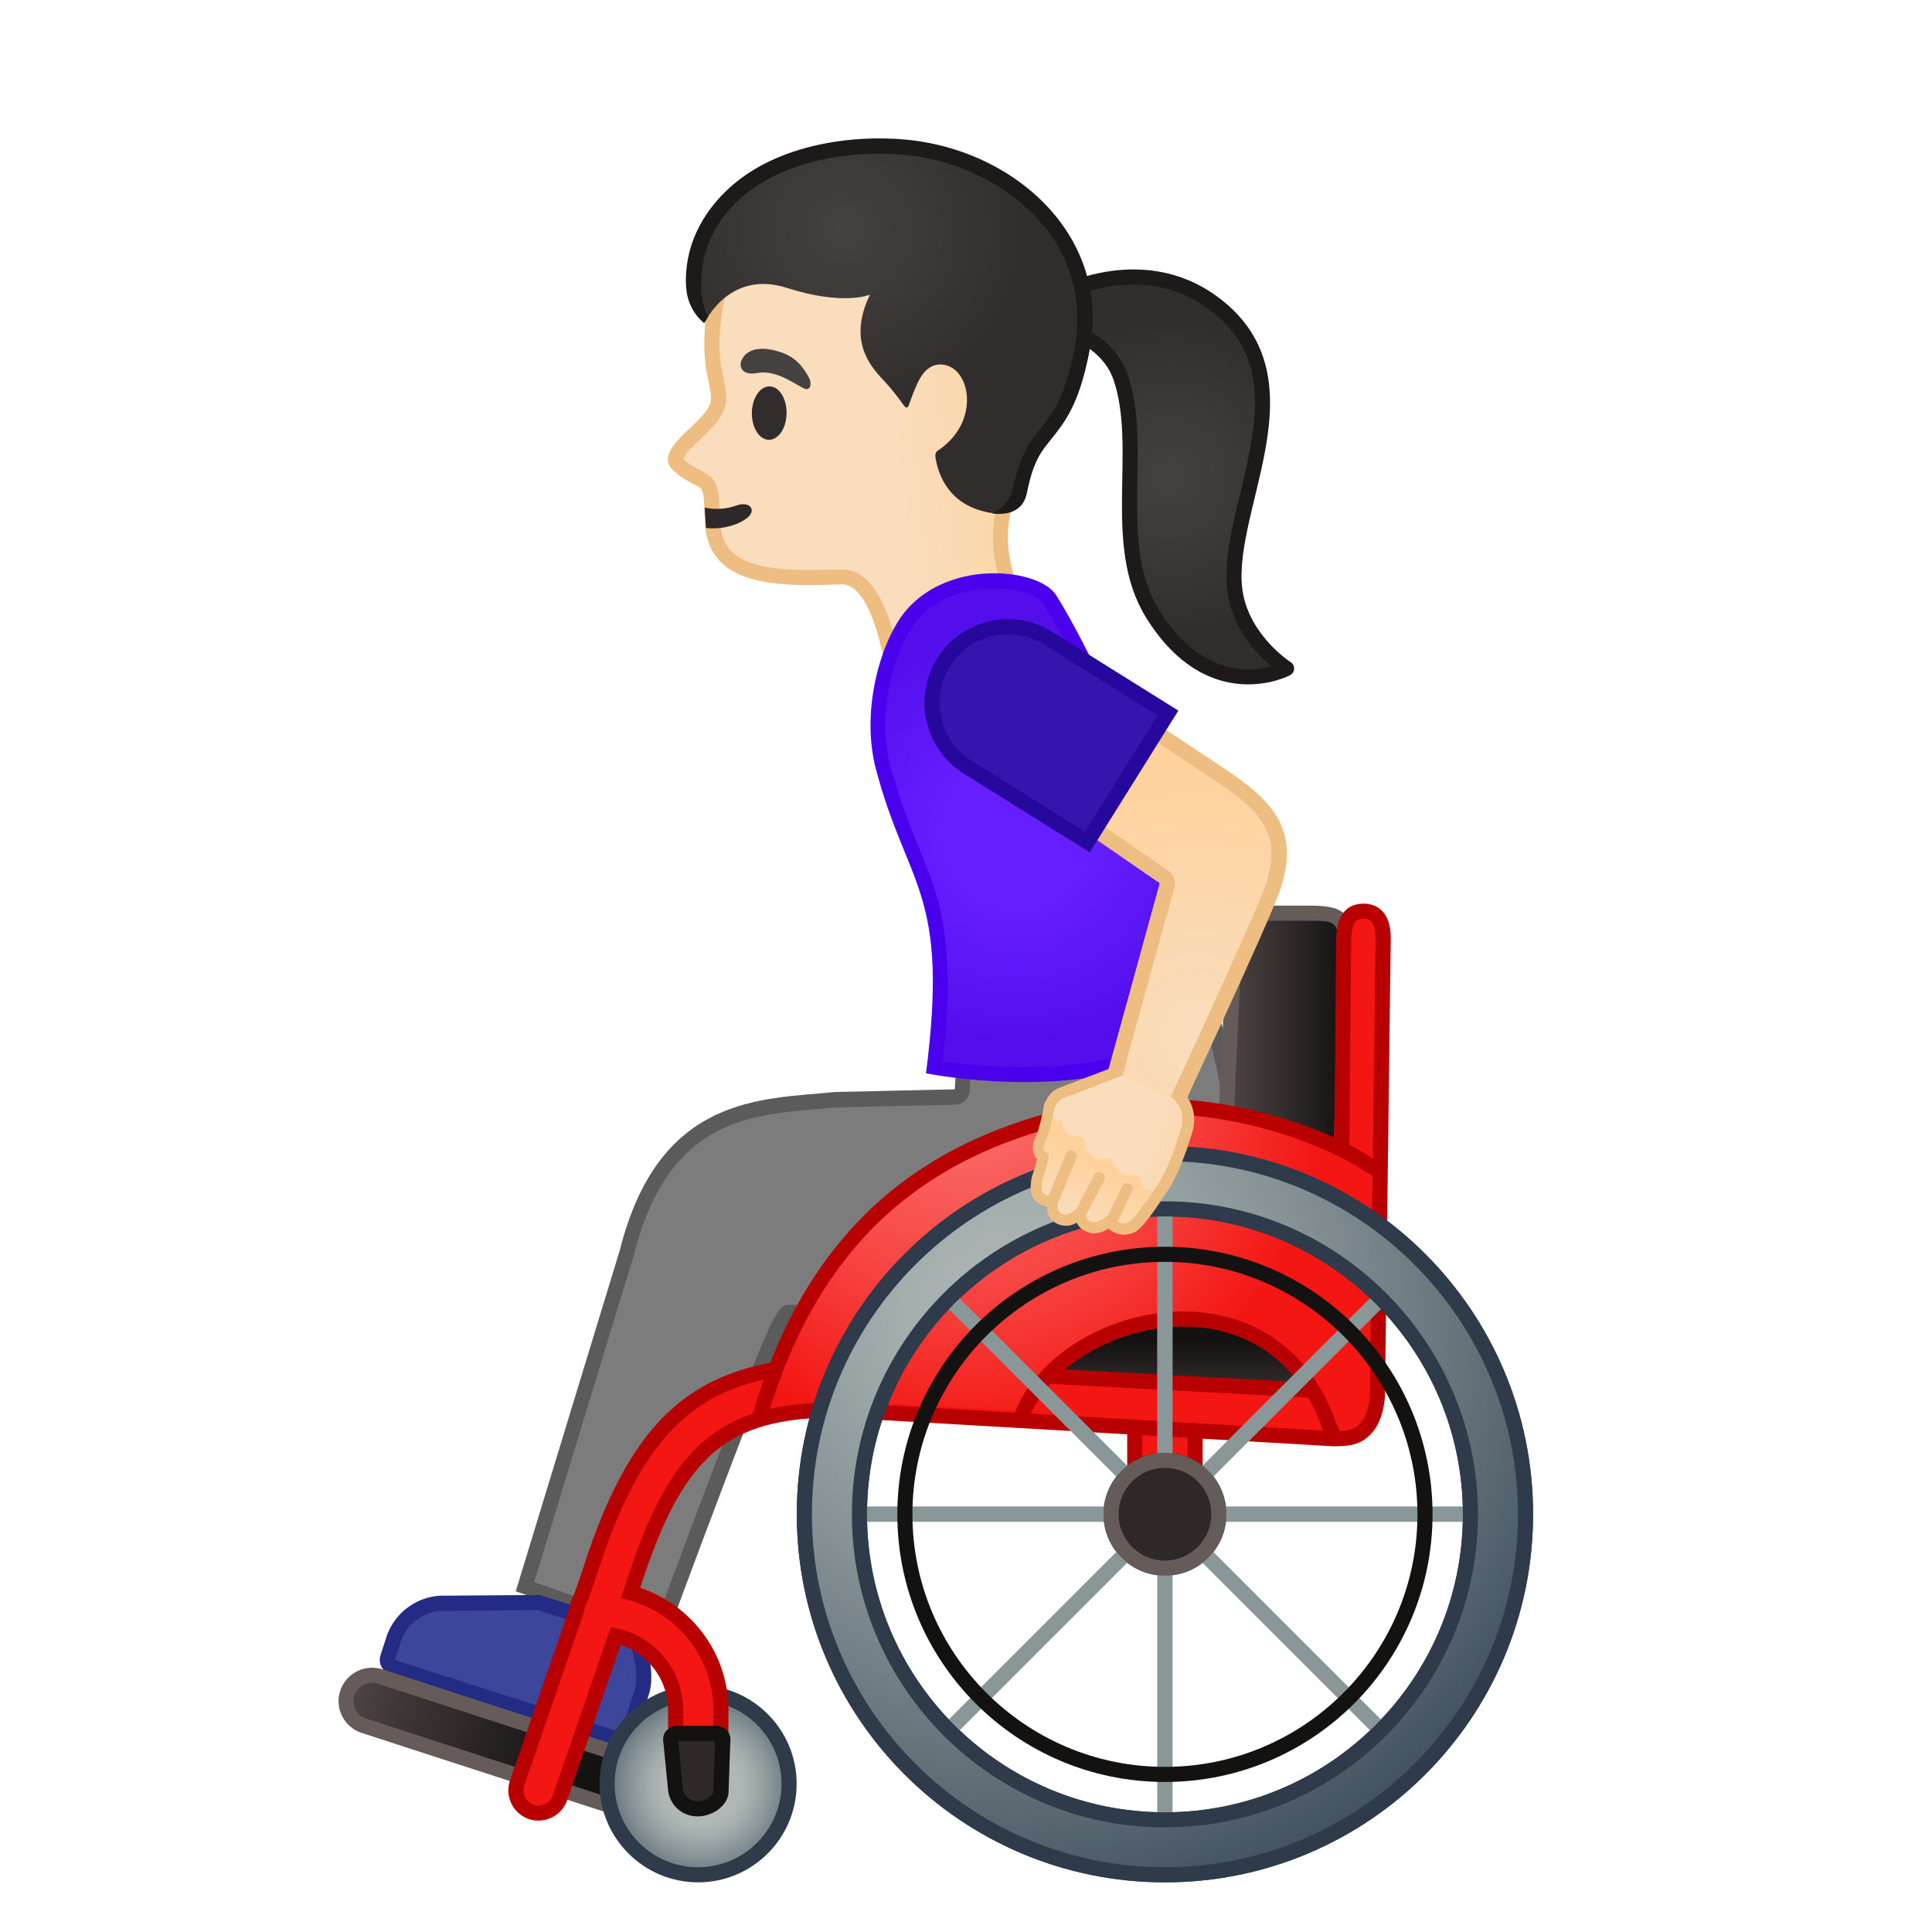 <svg viewBox="0 0 128 128" xmlns="http://www.w3.org/2000/svg" xmlns:xlink="http://www.w3.org/1999/xlink" width="512px" height="512px"><radialGradient id="a" cx="77.506" cy="31.591" r="10.844" gradientUnits="userSpaceOnUse"><stop stop-color="#454140" offset="0"/><stop stop-color="#312D2D" offset="1"/></radialGradient><path d="M69.77 19.71s5.7-3.31 10.66.4c6.91 5.16.36 13.98 1.45 19.4.61 3.03 3.36 4.78 3.36 4.78s-4.99 2.64-8.88-3.63c-2.85-4.59-.51-10.96-2.11-15.65-.96-2.82-4.46-3.52-4.46-3.52l-.02-1.78z" fill="url(#a)"/><path d="M69.77 19.71s5.7-3.31 10.66.4c6.91 5.16.36 13.98 1.45 19.4.61 3.03 3.36 4.78 3.36 4.78s-4.99 2.64-8.88-3.63c-2.85-4.59-.51-10.96-2.11-15.65-.96-2.82-4.46-3.52-4.46-3.52l-.02-1.78z" fill="none" stroke="#1F1A1A" stroke-linejoin="round" stroke-miterlimit="10"/><linearGradient id="b" x1="156.09" x2="181.69" y1="-206.22" y2="-206.22" gradientTransform="rotate(-6.465 2183.263 898.537)" gradientUnits="userSpaceOnUse"><stop stop-color="#F9DDBD" offset=".559"/><stop stop-color="#FFD29C" offset="1"/></linearGradient><path d="M59.14 43.99c-.31-1.79-1.18-5.48-3.1-5.75-.06-.01-.16-.01-.28-.01-.16 0-.38.01-.64.02-.4.02-.91.03-1.49.03-.81 0-1.53-.04-2.21-.11-4.15-.47-4.2-2.65-4.24-4.39-.02-.72-.03-1.34-.37-1.75-.1-.12-.26-.2-.56-.36-.4-.21-1.61-.84-1.49-1.29.13-.53.74-1.1 1.32-1.65.8-.76 1.63-1.54 1.53-2.5 0-.25-.12-.87-.26-1.5l-.03-.14c-.24-1.26-.19-2.98.14-4.61 1.04-5.13 4.24-8.27 9.01-8.83.33-.04.67-.06 1.01-.06 4.24 0 9.11 2.99 11.32 6.94 1.36 2.43.37 10.42-1.8 14.48-1.31 2.45-.48 5.33-.1 6.37l-7.76 5.11z" fill="url(#b)"/><path d="M57.47 11.58c4.01 0 8.79 2.94 10.88 6.69 1.27 2.28.26 10.13-1.8 14.01-1.26 2.37-.68 5.08-.25 6.4l-6.81 4.48c-.43-2.1-1.4-5.13-3.39-5.42-.08-.01-.2-.02-.35-.02-.16 0-.39.01-.66.02-.39.01-.9.03-1.47.03-.79 0-1.49-.04-2.15-.11-3.72-.42-3.76-2.19-3.8-3.91-.02-.78-.03-1.52-.48-2.06-.17-.2-.37-.31-.71-.49-.67-.35-1.08-.62-1.21-.8.15-.38.7-.9 1.15-1.32.84-.79 1.79-1.69 1.69-2.87-.01-.32-.12-.87-.27-1.59l-.03-.13c-.23-1.2-.18-2.85.14-4.41.57-2.84 2.45-7.71 8.58-8.44.3-.04.62-.06.94-.06m0-1c-.36 0-.71.02-1.07.06-5.4.64-8.46 4.37-9.44 9.23-.36 1.76-.38 3.53-.14 4.8.03.15.28 1.26.28 1.6.14 1.33-2.47 2.53-2.84 3.97-.28 1.09 1.98 1.89 2.15 2.09.85 1.02-1.32 5.61 4.94 6.32.8.09 1.58.12 2.26.12.96 0 1.74-.05 2.13-.05.09 0 .16 0 .21.01 2.04.29 2.8 6.11 2.8 6.11l8.75-5.76s-1.58-3.52-.08-6.33c2.12-3.97 3.31-12.24 1.79-14.96-2.18-3.94-7.18-7.21-11.74-7.21z" fill="#EDBD82"/><path d="M49.57 32.09l-2.44.27s.2 1.12.32 1.58c.64 2.49 2.19 5.16 6.53 5.08.39-.01-1.84-5.6-1.84-5.6l-2.57-1.33z" fill="none"/><path d="M46.77 34.98c.87.09 1.86-.07 2.62-.58.83-.56.31-1.25-.63-.9-.57.21-1.36.29-2.07.13l.08 1.35z" fill="#2F2829"/><ellipse transform="rotate(-89.209 50.966 27.363)" cx="50.96" cy="27.36" rx="1.77" ry="1.15" fill="#312D2D"/><radialGradient id="c" cx="51.385" cy="24.439" r="1.889" gradientUnits="userSpaceOnUse"><stop stop-color="#454140" offset=".09"/><stop stop-color="#454140" offset="1"/></radialGradient><path d="M50.19 24.71c-1.15.22-1.34-.55-.91-1.1.32-.41 1.03-.71 2.31-.32 1.21.36 1.64 1.12 1.93 1.59.29.46.21.89-.08.9-.39 0-1.83-1.33-3.25-1.07z" fill="url(#c)"/><radialGradient id="d" cx="115.55" cy="-142.43" r="12.251" gradientTransform="matrix(1.038 .016 -.01 1 -65.556 155.78)" gradientUnits="userSpaceOnUse"><stop stop-color="#454140" offset="0"/><stop stop-color="#312D2D" offset="1"/></radialGradient><path d="M60.21 26.84c.17-.49.5-1.36.74-1.77.78-1.37 1.9-.81 1.91-.81 1.53.62 1.92 3.84-.72 5.59-.06.04-.21.14-.16.47.12.81.65 2.82 2.97 3.5.31.09.58.15.83.18.79.1 1.51-.47 1.67-1.26.97-4.8 3.01-3.28 4.23-9.39 1.55-7.71-5.03-12.94-11.6-13.59-5.92-.58-13.99 1.64-14.11 9.28-.02 1.4.78 2.23.78 2.23s1.61-3.4 5.37-2.2c3.78 1.21 5.52.45 5.52.45-1.45 3-.06 4.66.9 5.68.55.58 1.05 1.25 1.33 1.64.14.21.27.21.34 0z" fill="url(#d)"/><path d="M70.28 14.75c-2.24-3.03-6.04-5.08-10.16-5.49-3.58-.36-8.54.28-11.72 3.12-1.91 1.71-3.11 4.02-2.94 6.66.1 1.59 1.2 2.37 1.2 2.37l.25-.44s-.41-.55-.45-1.91c-.07-2.43.91-4.41 2.6-5.92 2.94-2.62 7.58-3.2 10.95-2.87 3.78.37 7.41 2.32 9.45 5.09 1.69 2.28 2.28 5.02 1.7 7.91-.62 3.12-1.45 4.15-2.25 5.15-.74.92-1.31 1.7-1.86 4.07-.28 1.2-1.38 1.52-1.3 1.53 1.32.15 2.08-.36 2.28-1.34.43-2.14.93-2.74 1.66-3.64.83-1.04 1.78-2.22 2.45-5.57.66-3.19.01-6.2-1.86-8.72z" fill="#1F1A1A"/><path d="M34.78 105.13L41.53 83c2.32-9.17 8.04-9.65 12.63-10.03.41-.03.82-.07 1.21-.11l7.9-.18c.26-.01.48-.21.49-.47l.11-2.17 16.2-3.45c.67 2.26 3.58 12.85.59 17.62-.81 1.29-1.97 2.03-3.54 2.24-3.66.5-8.46.75-14.26.75-4.8 0-8.83-.17-10.34-.25h-.1c-.44 0-.86.02-8.69 21.3l-8.95-3.12z" fill="#7C7C7C"/><path d="M79.71 67.17c.83 2.91 3.24 12.43.51 16.77-.73 1.16-1.77 1.82-3.18 2.01-3.64.49-8.42.74-14.2.74-4.83 0-8.83-.18-10.33-.25h-.11c-.89 0-1.01 0-5.32 11.36-1.52 4-3.02 8.04-3.67 9.81l-8.02-2.79 6.62-21.72c2.22-8.8 7.52-9.24 12.18-9.63.4-.03.8-.07 1.18-.1l7.9-.18c.52-.01.95-.43.98-.95l.09-1.79 15.37-3.28m.7-1.17l-17.02 3.62-.13 2.55-7.93.18c-4.87.48-11.67.17-14.27 10.49l-6.89 22.59 9.85 3.43s7.89-21.43 8.4-21.43c.27.01 4.81.26 10.44.26 4.62 0 9.99-.16 14.33-.75C86.78 85.64 80.41 66 80.41 66z" fill="#5B5B5B"/><radialGradient id="e" cx="66.975" cy="55.088" r="13.789" gradientTransform="rotate(-18.158 67.42 53.944)" gradientUnits="userSpaceOnUse"><stop stop-color="#651FFF" offset=".364"/><stop stop-color="#5914F2" offset=".812"/><stop stop-color="#530EEB" offset="1"/></radialGradient><path d="M67.88 71.21c-2.73 0-5.03-.33-5.97-.49 1.01-8.28-.05-10.88-1.51-14.45-.59-1.46-1.27-3.11-1.88-5.4-1.03-3.88.41-8.33 1.85-10.06 1.75-2.11 4.43-2.33 5.5-2.33 1.9 0 3.27.61 3.65 1.21 3.8 6.03 10.92 23.74 11.79 25.93-2.64 4.61-8.74 5.59-13.43 5.59z" fill="url(#e)"/><path d="M65.88 38.98c1.78 0 2.98.58 3.22.98 3.66 5.82 10.47 22.65 11.66 25.62-2.6 4.23-8.41 5.13-12.89 5.13-2.31 0-4.31-.24-5.42-.41.92-8.04-.19-10.78-1.6-14.22-.59-1.44-1.26-3.08-1.86-5.34-.99-3.71.38-7.97 1.75-9.61 1.64-1.94 4.14-2.15 5.14-2.15m0-1c-2.05 0-4.38.7-5.89 2.51-1.58 1.89-3.01 6.5-1.95 10.5 2.1 7.89 4.86 8.04 3.31 20.12 0 0 2.87.58 6.53.58 4.93 0 11.3-1.06 14-6.05 0 0-7.82-19.72-11.92-26.23-.54-.83-2.19-1.43-4.08-1.43z" fill="#4A00ED"/><path d="M41.05 115.23c-.07 0-.13-.01-.2-.03l-14.84-4.75a.504.504 0 0 1-.32-.63l.39-1.2a3.495 3.495 0 0 1 3.1-2.4l6.51-.05 6.34 2.04c.24.63.92 2.57.49 3.91l-.85 2.67c-.09.26-.34.44-.62.44z" fill="#3C469A"/><path d="M35.61 106.67l6.04 1.94c.3.83.71 2.37.39 3.35l-.85 2.67c-.02.06-.08.1-.16.1H41l-14.84-4.75.39-1.2a2.977 2.977 0 0 1 2.63-2.05l6.43-.06m.15-1l-6.61.05c-1.63.1-3.04 1.19-3.55 2.74l-.39 1.2c-.17.53.12 1.09.65 1.26l14.84 4.75c.12.04.23.05.35.05.49 0 .94-.31 1.09-.8l.85-2.67c.58-1.81-.59-4.47-.59-4.47l-6.64-2.11z" fill="#232B84"/><linearGradient id="f" x1="89.144" x2="81.421" y1="76.238" y2="76.238" gradientUnits="userSpaceOnUse"><stop stop-color="#141111" offset="0"/><stop stop-color="#4E4545" offset="1"/></linearGradient><path d="M80.82 83.05l.88-19.03c0-2.34.43-3.52 2.79-3.52h2.23c2 0 2.46.22 2.46 2.35l-.23 29.12-8.13-8.92z" fill="url(#f)"/><path d="M86.72 61c1.77 0 1.96.06 1.96 1.85l-.22 27.85-7.13-7.82L82.2 64c0-2.38.47-3 2.29-3h2.23m0-1h-2.23c-2.79 0-3.29 1.56-3.29 4l-.89 19.24 9.12 10.02.24-30.4c.01-2.47-.74-2.86-2.95-2.86z" fill="#655C5A"/><linearGradient id="g" x1="72.648" x2="72.648" y1="88.856" y2="94.474" gradientUnits="userSpaceOnUse"><stop stop-color="#141111" offset="0"/><stop stop-color="#4E4545" offset="1"/></linearGradient><path d="M59.19 90.88a2.24 2.24 0 0 1-2.13-2.23l.29-3.36c.17-1.35 1.16-2.14 2.72-2.14l20.01.58 8.15 8.95-29.04-1.8z" fill="url(#g)"/><path d="M60.06 83.65l19.79.57 7.18 7.88-27.83-1.73c-.91-.04-1.62-.78-1.64-1.69l.28-3.32c.19-1.48 1.47-1.71 2.22-1.71m.02-1c-1.73 0-3.01.91-3.22 2.6l-.29 3.4c0 1.45 1.14 2.65 2.6 2.72l30.28 1.88-9.12-10.02-20.25-.58z" fill="#655C5A"/><path fill="none" stroke="#F31612" stroke-linejoin="round" stroke-miterlimit="10" stroke-width="4" d="M77.18 100.32v-7.14"/><linearGradient id="h" x1="39.339" x2="22.988" y1="117.35" y2="112.35" gradientUnits="userSpaceOnUse"><stop stop-color="#141111" offset="0"/><stop stop-color="#1F1B1B" offset=".275"/><stop stop-color="#3C3535" offset=".758"/><stop stop-color="#4E4545" offset="1"/></linearGradient><path d="M40.63 119.62c-.18 0-.36-.03-.53-.08l-15.98-5.19a1.704 1.704 0 0 1-1.1-2.16 1.717 1.717 0 0 1 2.16-1.11l15.98 5.19c.9.29 1.39 1.26 1.1 2.16-.23.71-.88 1.19-1.63 1.19z" fill="url(#h)"/><path d="M24.65 111.49c.13 0 .25.02.38.06L41 116.74c.31.1.56.32.71.6.15.29.17.62.07.93a1.216 1.216 0 0 1-1.54.78l-15.98-5.19a1.21 1.21 0 0 1-.78-1.53c.17-.5.64-.84 1.17-.84m0-1c-.93 0-1.8.6-2.11 1.53-.38 1.16.26 2.41 1.42 2.79L39.94 120c.23.07.46.11.69.11.93 0 1.8-.6 2.11-1.53.38-1.16-.26-2.41-1.42-2.79l-15.98-5.19a2.42 2.42 0 0 0-.69-.11z" fill="#655C5A"/><radialGradient id="i" cx="42.473" cy="118.32" r="7.37" gradientTransform="translate(4)" gradientUnits="userSpaceOnUse"><stop stop-color="#AFB8B6" offset=".341"/><stop stop-color="#A4AEAD" offset=".453"/><stop stop-color="#869295" offset=".649"/><stop stop-color="#57656F" offset=".904"/><stop stop-color="#43535F" offset="1"/></radialGradient><path d="M46.25 124.22c-3.33 0-6.03-2.71-6.03-6.03s2.71-6.03 6.03-6.03c3.33 0 6.03 2.71 6.03 6.03s-2.7 6.03-6.03 6.03z" fill="url(#i)"/><path d="M46.25 112.65c3.05 0 5.53 2.48 5.53 5.53s-2.48 5.53-5.53 5.53-5.53-2.48-5.53-5.53 2.48-5.53 5.53-5.53m0-1c-3.61 0-6.53 2.93-6.53 6.53s2.93 6.53 6.53 6.53c3.61 0 6.53-2.93 6.53-6.53s-2.92-6.53-6.53-6.53z" fill="#2F3B4B"/><path fill="none" stroke="#F31612" stroke-linecap="round" stroke-linejoin="round" stroke-miterlimit="10" stroke-width="3" d="M90.22 61.83l-.79 31.43M88.42 93.83L55.6 91.92c-8.36 0-12.02 3.02-15.15 12.83l-4.78 13.87"/><path fill="none" stroke="#B80000" stroke-miterlimit="10" d="M75.18 93.18h4v7.14h-4z"/><path d="M88.42 93.83L55.6 91.92c-8.36 0-12.02 3.02-15.15 12.83l-4.78 13.87" fill="none" stroke="#F31612" stroke-linecap="round" stroke-linejoin="round" stroke-miterlimit="10" stroke-width="3"/><path d="M39.7 106.75c3.62 0 6.55 2.93 6.55 6.55v4.88" fill="none" stroke="#F31612" stroke-linecap="round" stroke-linejoin="round" stroke-miterlimit="10" stroke-width="3"/><path d="M89.02 62.48l-.26 29.73-33.16-1.79c-9.09 0-13.27 3.5-16.56 13.84l-.57 1.64c-.15.21-.23.47-.25.74l-3.96 11.49c-.27.78.15 1.64.93 1.91a1.511 1.511 0 0 0 1.91-.93l3.7-10.73c2.26.5 3.96 2.51 3.96 4.92v4.88c0 .83.67 1.5 1.5 1.5s1.5-.67 1.5-1.5v-4.88c0-3.72-2.54-6.85-5.98-7.77l.11-.33c2.91-9.14 5.99-11.78 13.63-11.79l32.82 1.91c1.17 0 1.67-.12 2.24-.79.59-.71.68-1.91.68-2.17l.38-30.19c0-1.08-.36-1.8-1.31-1.8-.77.02-1.31.41-1.31 2.11z" fill="none" stroke="#B80000" stroke-miterlimit="10"/><radialGradient id="j" cx="60.215" cy="72.088" r="23.868" gradientTransform="translate(4)" gradientUnits="userSpaceOnUse"><stop stop-color="#FA6E6B" offset="0"/><stop stop-color="#F96360" offset=".197"/><stop stop-color="#F74643" offset=".542"/><stop stop-color="#F31613" offset=".993"/><stop stop-color="#F31612" offset="1"/></radialGradient><path d="M88.42 94.56s2.16.12 2.16-1.97.34-15.09.34-15.09c-3.17-2.91-32.45-12.37-40.07 15.72l4.22-.45 12.51.69c2.2-3.66 5.83-6.01 11.6-5.79 4.15.15 7.97 2.68 9.24 6.89z" fill="url(#j)"/><defs><path id="k" d="M51.42 93.78l.36-1.32 13.01.29 1.85-.81.62 2.68 21.75.73-.59-1.31 1.79-4.93-.06-.86-1.13-2.59 1.27-8.11 1.1.59-.16-3.79-13.59-3.23-17.63 3.81-8.5 7.82-1.73 11.32z"/></defs><clipPath id="l"><use xlink:href="#k"/></clipPath><path d="M90.41 93.22l.82-15.62c-1.8-1.63-11.11-6.09-20.95-3.57-7.97 2.05-16.29 6.76-20.08 20.3l17.38-.25c2.56-7.33 17.31-10.86 20.76 1.24.22.82 1.42-2.7 2.07-2.1z" clip-path="url(#l)" fill="none" stroke="#B80000" stroke-miterlimit="10"/><path d="M46.23 119.84c-.76 0-1.35-.49-1.47-1.23l-.32-3.32c-.02-.14.03-.24.08-.29.09-.1.23-.16.38-.16h2.54c.15 0 .28.06.37.16.05.05.1.14.09.26l-.12 3.42c-.02.6-.78 1.16-1.55 1.16z" fill="#2F2829"/><path d="M47.38 115.34l-.12 3.35c0 .24-.5.65-1.04.65-.5 0-.88-.31-.97-.78l-.32-3.22h2.45m.05-1h-2.54c-.58 0-1.03.47-.95 1l.33 3.35c.17.99.97 1.65 1.96 1.65s2.04-.74 2.04-1.65l.12-3.39c.05-.51-.4-.96-.96-.96z" fill="#141111"/><radialGradient id="m" cx="73.177" cy="100.32" r="1.106" gradientTransform="translate(4)" gradientUnits="userSpaceOnUse"><stop stop-color="#6E7D85" offset="0"/><stop stop-color="#50606B" offset=".619"/><stop stop-color="#43535F" offset="1"/></radialGradient><circle cx="77.18" cy="100.32" r="1.11" fill="url(#m)"/><path d="M77.18 99.72c.33 0 .61.27.61.61s-.27.61-.61.61-.61-.27-.61-.61.27-.61.61-.61m0-1a1.609 1.609 0 1 0 0 3.22 1.609 1.609 0 1 0 0-3.22z" fill="#8A9799"/><path fill="none" stroke="#8A9799" stroke-miterlimit="10" d="M77.18 79.61v41.42M91.82 85.68l-29.29 29.29M91.82 114.97L62.53 85.68M56.47 100.32h41.42"/><radialGradient id="n" cx="63.218" cy="86.775" r="40.144" gradientTransform="translate(4)" gradientUnits="userSpaceOnUse"><stop stop-color="#AFB8B6" offset=".017"/><stop stop-color="#A4AEAD" offset=".183"/><stop stop-color="#869295" offset=".475"/><stop stop-color="#57656F" offset=".857"/><stop stop-color="#43535F" offset="1"/></radialGradient><path d="M77.18 124.22c-13.17 0-23.89-10.72-23.89-23.89S64 76.43 77.18 76.43c13.17 0 23.89 10.72 23.89 23.89s-10.72 23.9-23.89 23.9zm0-44.14c-11.16 0-20.24 9.08-20.24 20.24s9.08 20.24 20.24 20.24 20.24-9.08 20.24-20.24-9.08-20.24-20.24-20.24z" fill="url(#n)"/><path d="M77.18 76.93c12.9 0 23.39 10.49 23.39 23.39s-10.49 23.39-23.39 23.39-23.39-10.49-23.39-23.39 10.49-23.39 23.39-23.39m0 44.14c11.44 0 20.74-9.31 20.74-20.74s-9.31-20.74-20.74-20.74-20.74 9.31-20.74 20.74 9.3 20.74 20.74 20.74m0-45.14c-13.47 0-24.39 10.92-24.39 24.39s10.92 24.39 24.39 24.39 24.39-10.92 24.39-24.39-10.92-24.39-24.39-24.39zm0 44.14c-10.9 0-19.74-8.84-19.74-19.74s8.84-19.74 19.74-19.74 19.74 8.84 19.74 19.74-8.84 19.74-19.74 19.74z" fill="#2F3B4B"/><circle cx="77.18" cy="100.32" r="3.57" fill="#2F2829" stroke="#141111" stroke-linecap="round" stroke-linejoin="round" stroke-miterlimit="10"/><circle cx="77.18" cy="100.32" r="1.11" fill="url(#m)"/><path d="M77.18 99.72c.33 0 .61.27.61.61s-.27.61-.61.61-.61-.27-.61-.61.27-.61.61-.61m0-1a1.609 1.609 0 1 0 0 3.22 1.609 1.609 0 1 0 0-3.22z" fill="#8A9799"/><path fill="none" stroke="#8A9799" stroke-miterlimit="10" d="M77.18 79.61v41.42M91.82 85.68l-29.29 29.29M91.82 114.97L62.53 85.68M56.47 100.32h41.42"/><path d="M77.18 124.22c-13.17 0-23.89-10.72-23.89-23.89S64 76.43 77.18 76.43c13.17 0 23.89 10.72 23.89 23.89s-10.72 23.9-23.89 23.9zm0-44.14c-11.16 0-20.24 9.08-20.24 20.24s9.08 20.24 20.24 20.24 20.24-9.08 20.24-20.24-9.08-20.24-20.24-20.24z" fill="url(#n)"/><path d="M77.18 76.93c12.9 0 23.39 10.49 23.39 23.39s-10.49 23.39-23.39 23.39-23.39-10.49-23.39-23.39 10.49-23.39 23.39-23.39m0 44.14c11.44 0 20.74-9.31 20.74-20.74s-9.31-20.74-20.74-20.74-20.74 9.31-20.74 20.74 9.3 20.74 20.74 20.74m0-45.14c-13.47 0-24.39 10.92-24.39 24.39s10.92 24.39 24.39 24.39 24.39-10.92 24.39-24.39-10.92-24.39-24.39-24.39zm0 44.14c-10.9 0-19.74-8.84-19.74-19.74s8.84-19.74 19.74-19.74 19.74 8.84 19.74 19.74-8.84 19.74-19.74 19.74z" fill="#2F3B4B"/><circle cx="77.18" cy="100.32" r="3.57" fill="#2F2829" stroke="#655C5A" stroke-linecap="round" stroke-linejoin="round" stroke-miterlimit="10"/><path d="M77.18 83.6c9.22 0 16.73 7.5 16.73 16.73s-7.5 16.73-16.73 16.73-16.73-7.5-16.73-16.73 7.5-16.73 16.73-16.73m0-1c-9.79 0-17.73 7.94-17.73 17.73s7.94 17.73 17.73 17.73 17.73-7.94 17.73-17.73S86.97 82.6 77.18 82.6z" fill="#141111"/><radialGradient id="o" cx="78.581" cy="69.091" r="23.043" gradientTransform="matrix(.996 -.088 .094 1.056 -5.374 2.577)" gradientUnits="userSpaceOnUse"><stop stop-color="#F9DDBD" offset=".002"/><stop stop-color="#FFD29C" offset=".751"/></radialGradient><path d="M72.12 46.08l-5.16 5.54 9.88 6.89-3.68 13.42 4.41 1.78s5.14-11.34 6.1-13.23c1.58-3.14 1.44-5.08-.53-7.32-1.05-1.18-11.02-7.08-11.02-7.08z" fill="url(#o)"/><path d="M70.56 45.12l9.9 6.56c3.26 2.16 4.51 3.69 3.36 7.04-.5 1.46-4.26 9.66-6.47 14.42l-3.24-.98 3.7-13.38c.11-.41-.05-.85-.4-1.09l-10.53-7.24 3.68-5.33m-.26-1.38l-4.81 6.97 11.36 7.81-3.96 14.32 5.01 1.52s6.19-13.3 6.88-15.3c1.38-4-.31-5.92-3.75-8.2-1.67-1.11-10.73-7.12-10.73-7.12z" fill="#EDBD82"/><defs><path id="p" d="M74.37 71.31l.36-1.45s.03-.68-1.06.01c-.92.46-3.74 1.36-4.39 2.55s-1.28 3.39-1.36 4.55c-.02.36-.33 3 1.68 4.4s5.46 2.64 8.38-2.38c.55-.52.91-1.92 1.32-3.2l.18-1.66c.01-.64-1.49-2.37-1.49-2.37l-.47.98-3.15-1.43z"/></defs><clipPath id="q"><use xlink:href="#p"/></clipPath><g clip-path="url(#q)"><linearGradient id="r" x1="72.205" x2="71.238" y1="161.79" y2="165.78" gradientTransform="rotate(15.629 381.078 121.097)" gradientUnits="userSpaceOnUse"><stop stop-color="#FFD29C" offset=".001"/><stop stop-color="#F9DDBD" offset="1"/></linearGradient><path d="M77.9 72.43c-.23-.18-.43-.35-.62-.51-.39-.33-.76-.65-1.35-1.01-.72-.44-4.15.93-4.93 1.22-.26.1-.5.19-.72.28-.3.13-.53.36-.63.63-.03.05-.08.11-.12.2a.36.36 0 0 0-.02.11c0 .01-.25 1.51-.65 2.31-.16.31-.07.84.26.96 0 0-.19.77-.33 1.16-.17.46-.12.61-.14.82-.04.36.1.63.36.8.32.21.45.08.59.19s.1.29.14.5c.11.56.58.71.77.73.62.06.8-.33.91-.33.2.01.24.18.26.31.06.28.36.43.64.52.73.08 1.26-.54 1.28-.44.08.37.72.65 1.09.5.31-.13.49.12 2.35-2.72.37-.5.97-1.84 1.37-3.12l.19-.61c.31-.95.03-1.93-.7-2.5z" fill="url(#r)"/><linearGradient id="s" x1="84.585" x2="79.436" y1="232.29" y2="232.25" gradientTransform="rotate(19.387 537.985 144.397)" gradientUnits="userSpaceOnUse"><stop stop-color="#FFD29C" offset="0"/><stop stop-color="#F9DDBD" offset=".998"/></linearGradient><path d="M77.81 72.66c-.72-.56-1.26-.82-2.01-1.55-.68-.66-4.3.53-5.51 1.58-.44.19-.83.69-.64 1.13s.3.53.75.34c0 0 0 .43.03.53.14.54.76.57.95.6.34.05.52.13.53.48.01.33.23.7.52.87.32.18.57.22.96.12.18-.05.28.06.34.24.08.24.28.59.49.69.38.2.64.16.92.15.18 0 .26.02.38.16.09.12.09.58.39.76 1.32.78 1.94-2.2 2.5-3.92.25-.79.06-1.66-.6-2.18z" fill="url(#s)"/><path fill="none" stroke="#EF9B03" stroke-linecap="round" stroke-linejoin="round" stroke-miterlimit="10" d="M58.86 81.39l1.61-3.53M60.82 82.14l1.48-3.08"/><path fill="none" stroke="#EDBD82" stroke-linecap="round" stroke-linejoin="round" stroke-miterlimit="10" stroke-width=".75" d="M73.64 80.93l1.03-2.17M71.49 80.57l1.34-2.55M69.73 79.58l1.24-2.99"/><path d="M74.43 81.8c-.22 0-.44-.06-.64-.16-.13-.07-.24-.15-.33-.25-.3.18-.69.36-1.18.31-.53-.16-.83-.39-.94-.7-.19.12-.46.24-.87.2a1.24 1.24 0 0 1-1.1-1.03c-.02-.08-.02-.15-.03-.22v-.03c-.14-.01-.31-.05-.53-.19-.39-.25-.58-.68-.52-1.16 0-.04.01-.08.01-.12.01-.17.01-.38.16-.78.08-.23.19-.62.25-.87-.08-.09-.15-.19-.2-.32-.12-.31-.11-.69.03-.97.37-.75.61-2.18.61-2.19 0-.04.01-.11.04-.19.05-.13.12-.22.16-.28.11-.29.41-.6.79-.76.23-.1.48-.19.74-.29.77-.29 2.48-.94 2.48-.94.31-.13 1.93-.76 2.78-.24.62.38 1 .7 1.4 1.04.19.16.38.32.61.5.86.66 1.18 1.81.82 2.92l-.19.6c-.41 1.29-1.02 2.68-1.43 3.23-1.71 2.62-2.07 2.72-2.45 2.83-.17.03-.32.06-.47.06zm-.85-1.3c.04 0 .09.01.14.03.12.05.21.16.24.28.01.03.06.1.18.17.15.08.32.1.39.07.05-.02.09-.03.14-.05.16-.05.47-.13 2.04-2.53.32-.43.91-1.71 1.33-3.03l.19-.61c.26-.8.04-1.62-.57-2.09-.24-.18-.44-.36-.64-.52-.38-.32-.73-.63-1.3-.97-.39-.24-1.46.03-2.11.3-.01 0-1.72.66-2.49.95-.25.09-.49.18-.71.28-.2.08-.36.24-.43.42-.01.03-.03.06-.05.09-.03.04-.05.07-.07.11 0 .01-.25 1.57-.69 2.45a.45.45 0 0 0 0 .36c.02.05.04.08.06.08.18.07.28.25.24.44-.01.03-.19.8-.34 1.2-.1.29-.11.42-.11.55 0 .06 0 .12-.01.19-.02.2.04.34.19.44.1.07.14.07.22.07.09.01.24.02.39.13.23.18.25.43.26.59 0 .04.01.09.01.14.07.38.4.42.44.43.28.02.4-.07.51-.17.09-.07.21-.16.39-.16.23.01.51.13.61.61.01.06.12.15.38.23.29.02.61-.19.8-.32.12-.08.23-.16.37-.16z" fill="#EDBD82"/></g><path d="M64.11 50.83c-1.14-.71-1.94-1.83-2.24-3.14s-.08-2.66.64-3.8a5.033 5.033 0 0 1 6.95-1.6l7.92 4.96-5.34 8.54-7.93-4.96z" fill="#3615AF"/><path d="M66.79 42.02c.85 0 1.68.24 2.4.69l7.5 4.69-4.81 7.7-7.5-4.69c-2.12-1.33-2.77-4.13-1.44-6.25a4.5 4.5 0 0 1 3.85-2.14m0-1c-1.85 0-3.65.92-4.7 2.6a5.54 5.54 0 0 0 1.76 7.63l8.35 5.22 5.87-9.39-8.35-5.22c-.92-.57-1.93-.84-2.93-.84z" fill="#27089C"/></svg>